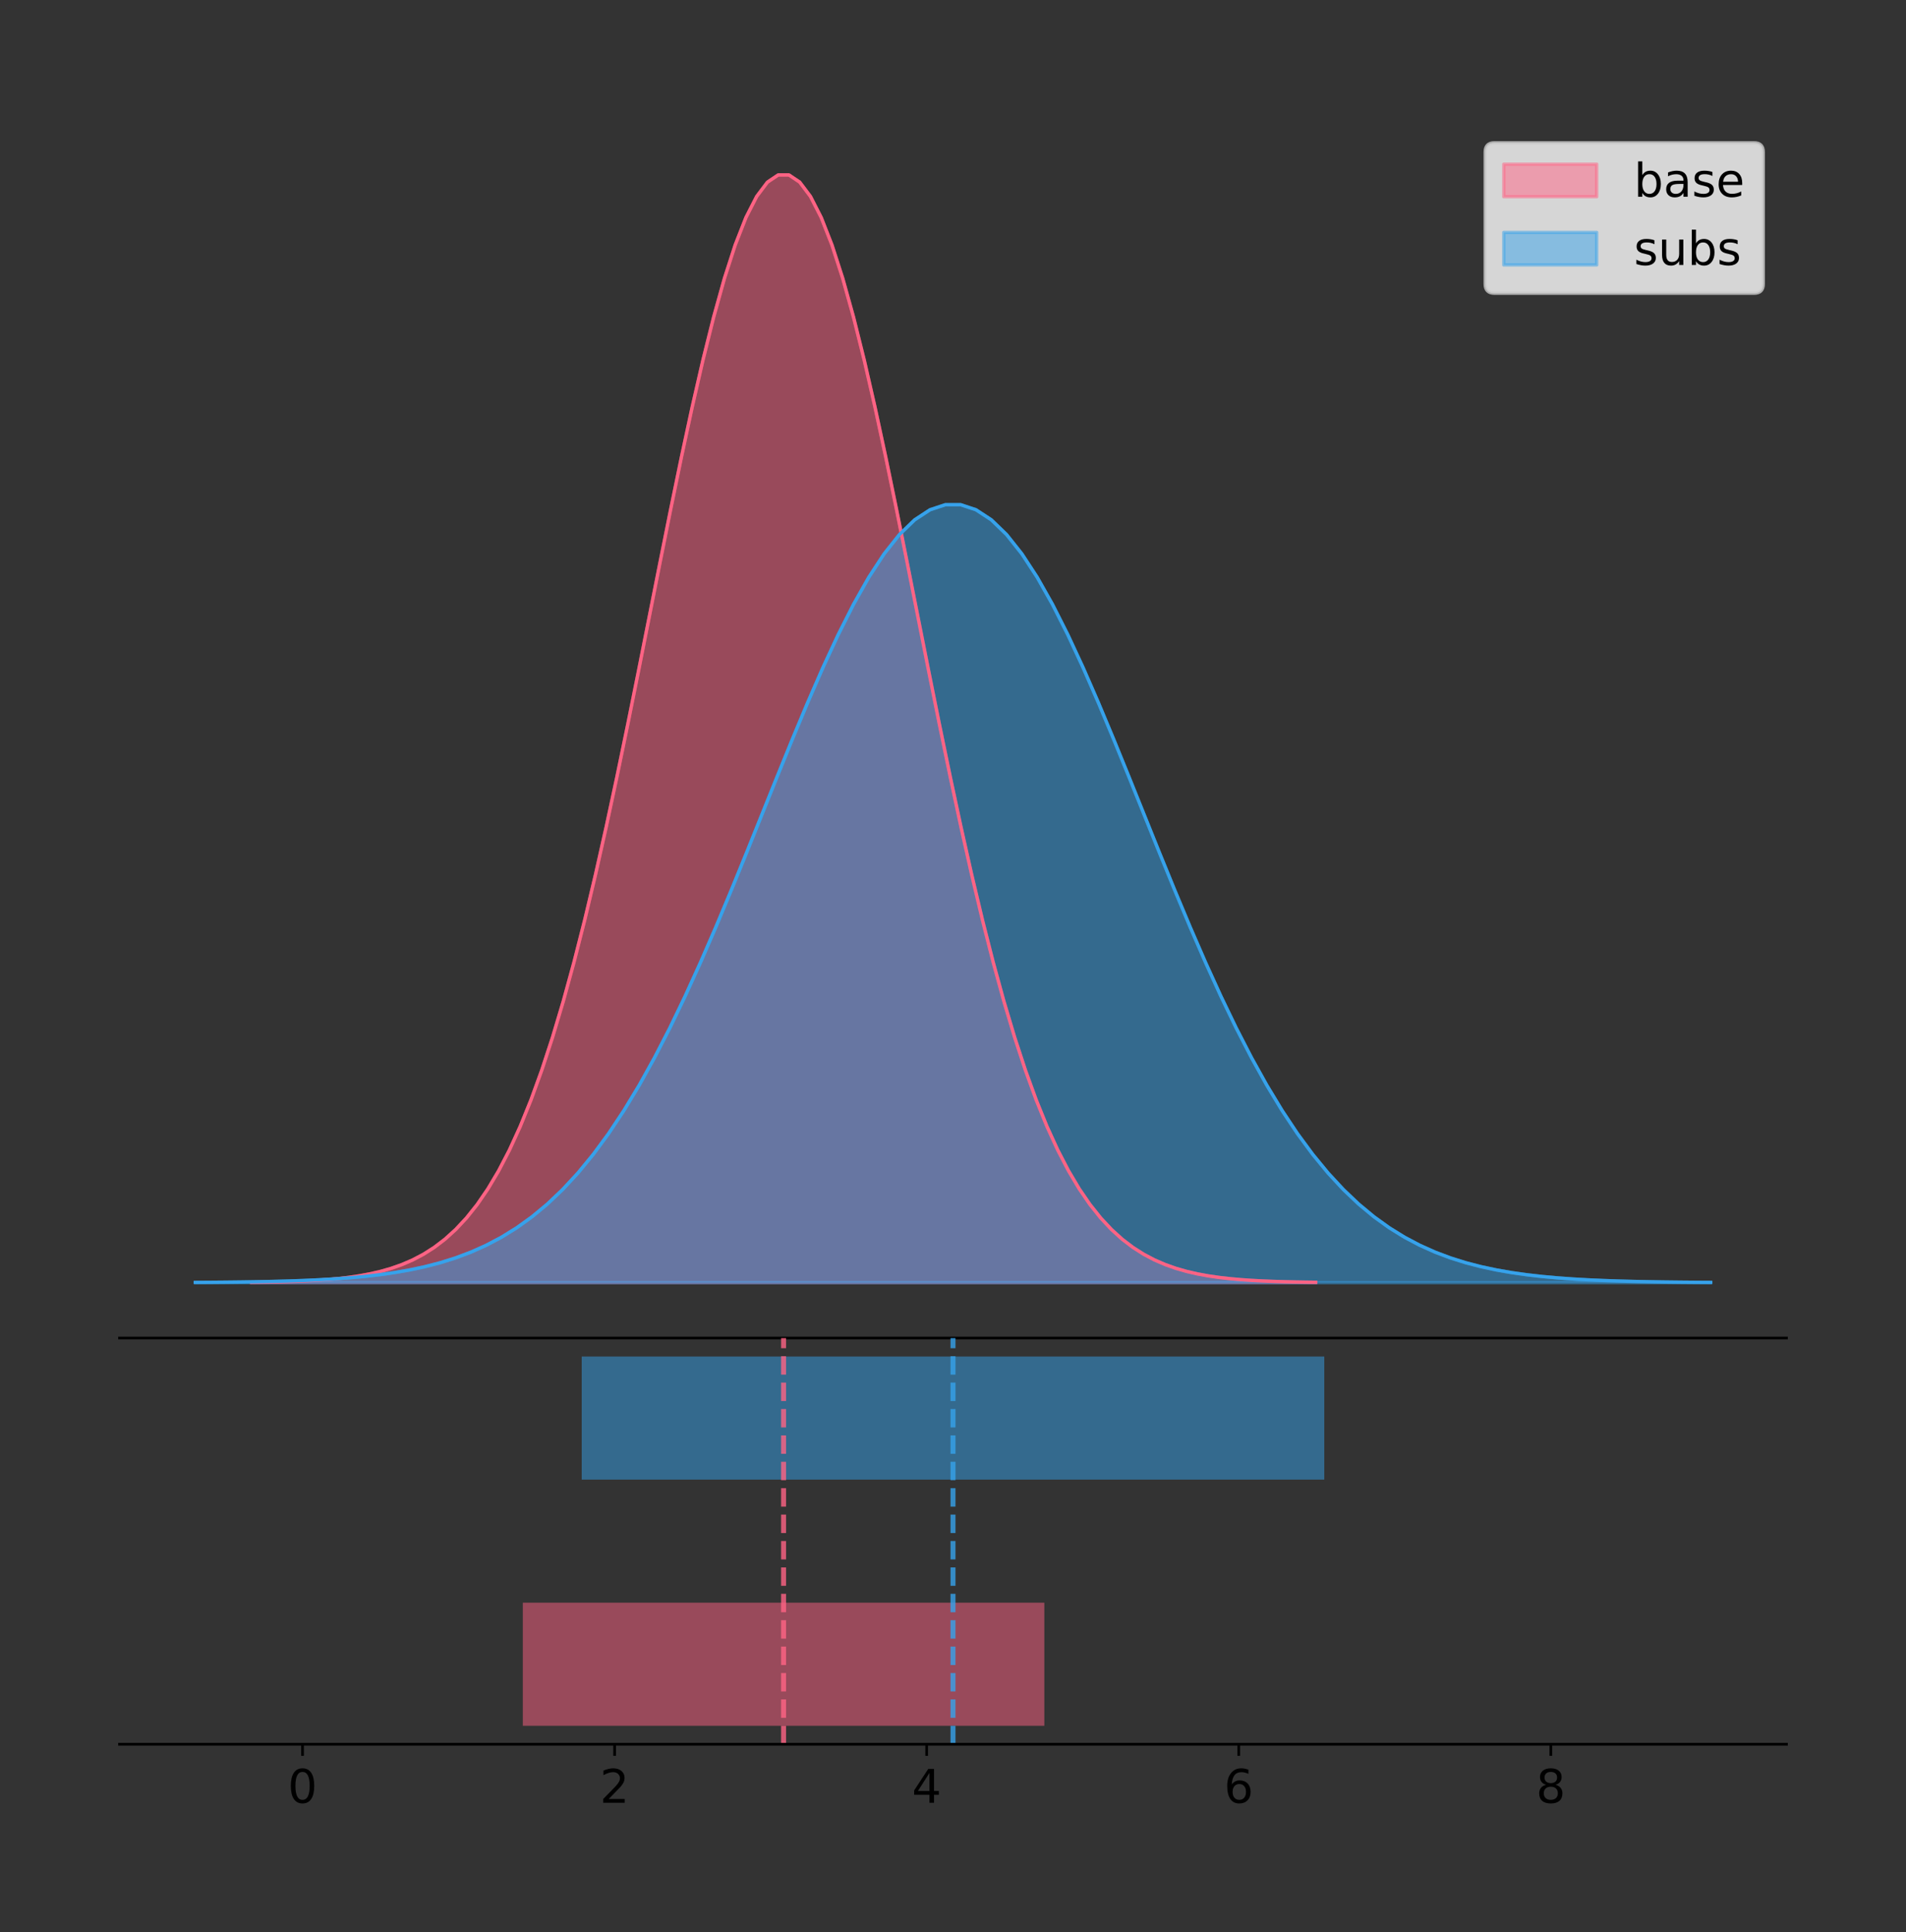 <?xml version="1.0" encoding="utf-8" standalone="no"?>
<!DOCTYPE svg PUBLIC "-//W3C//DTD SVG 1.1//EN"
  "http://www.w3.org/Graphics/SVG/1.1/DTD/svg11.dtd">
<!-- Created with matplotlib (https://matplotlib.org/) -->
<svg height="581.789pt" version="1.1" viewBox="0 0 574.2 581.789" width="574.2pt" xmlns="http://www.w3.org/2000/svg" xmlns:xlink="http://www.w3.org/1999/xlink">
 <rect x="0" y="0" width="574.2" height="581.789" fill="#333333" stroke="none"/>
 <defs>
  <style type="text/css">
*{stroke-linecap:butt;stroke-linejoin:round;}
  </style>
 </defs>
 <g id="figure_1">
  <g id="patch_1">
   <path d="M 0 581.789 
L 574.2 581.789 
L 574.2 0 
L 0 0 
z
" style="fill:none;"/>
  </g>
  <g id="axes_1">
   <g id="patch_2">
    <path d="M 36 402.93 
L 538.2 402.93 
L 538.2 36 
L 36 36 
z
" style="fill:none;"/>
   </g>
   <g id="PolyCollection_1">
    <defs>
     <path d="M 75.74 -195.538 
L 75.74 -195.65 
L 78.979 -195.692 
L 82.218 -195.749 
L 85.457 -195.825 
L 88.695 -195.925 
L 91.934 -196.058 
L 95.173 -196.23 
L 98.412 -196.455 
L 101.651 -196.744 
L 104.889 -197.115 
L 108.128 -197.585 
L 111.367 -198.179 
L 114.606 -198.923 
L 117.844 -199.848 
L 121.083 -200.99 
L 124.322 -202.39 
L 127.561 -204.093 
L 130.8 -206.151 
L 134.038 -208.617 
L 137.277 -211.552 
L 140.516 -215.017 
L 143.755 -219.078 
L 146.994 -223.801 
L 150.232 -229.25 
L 153.471 -235.488 
L 156.71 -242.572 
L 159.949 -250.552 
L 163.187 -259.468 
L 166.426 -269.344 
L 169.665 -280.192 
L 172.904 -292.002 
L 176.143 -304.744 
L 179.381 -318.365 
L 182.62 -332.786 
L 185.859 -347.901 
L 189.098 -363.58 
L 192.337 -379.667 
L 195.575 -395.98 
L 198.814 -412.318 
L 202.053 -428.462 
L 205.292 -444.18 
L 208.53 -459.23 
L 211.769 -473.372 
L 215.008 -486.366 
L 218.247 -497.987 
L 221.486 -508.025 
L 224.724 -516.294 
L 227.963 -522.64 
L 231.202 -526.94 
L 234.441 -529.111 
L 237.679 -529.111 
L 240.918 -526.94 
L 244.157 -522.64 
L 247.396 -516.294 
L 250.635 -508.025 
L 253.873 -497.987 
L 257.112 -486.366 
L 260.351 -473.372 
L 263.59 -459.23 
L 266.829 -444.18 
L 270.067 -428.462 
L 273.306 -412.318 
L 276.545 -395.98 
L 279.784 -379.667 
L 283.022 -363.58 
L 286.261 -347.901 
L 289.5 -332.786 
L 292.739 -318.365 
L 295.978 -304.744 
L 299.216 -292.002 
L 302.455 -280.192 
L 305.694 -269.344 
L 308.933 -259.468 
L 312.172 -250.552 
L 315.41 -242.572 
L 318.649 -235.488 
L 321.888 -229.25 
L 325.127 -223.801 
L 328.365 -219.078 
L 331.604 -215.017 
L 334.843 -211.552 
L 338.082 -208.617 
L 341.321 -206.151 
L 344.559 -204.093 
L 347.798 -202.39 
L 351.037 -200.99 
L 354.276 -199.848 
L 357.515 -198.923 
L 360.753 -198.179 
L 363.992 -197.585 
L 367.231 -197.115 
L 370.47 -196.744 
L 373.708 -196.455 
L 376.947 -196.23 
L 380.186 -196.058 
L 383.425 -195.925 
L 386.664 -195.825 
L 389.902 -195.749 
L 393.141 -195.692 
L 396.38 -195.65 
L 396.38 -195.538 
L 396.38 -195.538 
L 393.141 -195.538 
L 389.902 -195.538 
L 386.664 -195.538 
L 383.425 -195.538 
L 380.186 -195.538 
L 376.947 -195.538 
L 373.708 -195.538 
L 370.47 -195.538 
L 367.231 -195.538 
L 363.992 -195.538 
L 360.753 -195.538 
L 357.515 -195.538 
L 354.276 -195.538 
L 351.037 -195.538 
L 347.798 -195.538 
L 344.559 -195.538 
L 341.321 -195.538 
L 338.082 -195.538 
L 334.843 -195.538 
L 331.604 -195.538 
L 328.365 -195.538 
L 325.127 -195.538 
L 321.888 -195.538 
L 318.649 -195.538 
L 315.41 -195.538 
L 312.172 -195.538 
L 308.933 -195.538 
L 305.694 -195.538 
L 302.455 -195.538 
L 299.216 -195.538 
L 295.978 -195.538 
L 292.739 -195.538 
L 289.5 -195.538 
L 286.261 -195.538 
L 283.022 -195.538 
L 279.784 -195.538 
L 276.545 -195.538 
L 273.306 -195.538 
L 270.067 -195.538 
L 266.829 -195.538 
L 263.59 -195.538 
L 260.351 -195.538 
L 257.112 -195.538 
L 253.873 -195.538 
L 250.635 -195.538 
L 247.396 -195.538 
L 244.157 -195.538 
L 240.918 -195.538 
L 237.679 -195.538 
L 234.441 -195.538 
L 231.202 -195.538 
L 227.963 -195.538 
L 224.724 -195.538 
L 221.486 -195.538 
L 218.247 -195.538 
L 215.008 -195.538 
L 211.769 -195.538 
L 208.53 -195.538 
L 205.292 -195.538 
L 202.053 -195.538 
L 198.814 -195.538 
L 195.575 -195.538 
L 192.337 -195.538 
L 189.098 -195.538 
L 185.859 -195.538 
L 182.62 -195.538 
L 179.381 -195.538 
L 176.143 -195.538 
L 172.904 -195.538 
L 169.665 -195.538 
L 166.426 -195.538 
L 163.187 -195.538 
L 159.949 -195.538 
L 156.71 -195.538 
L 153.471 -195.538 
L 150.232 -195.538 
L 146.994 -195.538 
L 143.755 -195.538 
L 140.516 -195.538 
L 137.277 -195.538 
L 134.038 -195.538 
L 130.8 -195.538 
L 127.561 -195.538 
L 124.322 -195.538 
L 121.083 -195.538 
L 117.844 -195.538 
L 114.606 -195.538 
L 111.367 -195.538 
L 108.128 -195.538 
L 104.889 -195.538 
L 101.651 -195.538 
L 98.412 -195.538 
L 95.173 -195.538 
L 91.934 -195.538 
L 88.695 -195.538 
L 85.457 -195.538 
L 82.218 -195.538 
L 78.979 -195.538 
L 75.74 -195.538 
z
" id="md58e169afc" style="stroke:#ff6384;stroke-opacity:0.5;"/>
    </defs>
    <g clip-path="url(#p79076375d5)">
     <use style="fill:#ff6384;fill-opacity:0.5;stroke:#ff6384;stroke-opacity:0.5;" x="0" xlink:href="#md58e169afc" y="581.789"/>
    </g>
   </g>
   <g id="PolyCollection_2">
    <defs>
     <path d="M 58.827 -195.538 
L 58.827 -195.617 
L 63.439 -195.646 
L 68.05 -195.686 
L 72.662 -195.739 
L 77.274 -195.81 
L 81.885 -195.903 
L 86.497 -196.024 
L 91.108 -196.182 
L 95.72 -196.385 
L 100.331 -196.645 
L 104.943 -196.976 
L 109.555 -197.393 
L 114.166 -197.915 
L 118.778 -198.565 
L 123.389 -199.367 
L 128.001 -200.35 
L 132.612 -201.547 
L 137.224 -202.991 
L 141.836 -204.724 
L 146.447 -206.785 
L 151.059 -209.218 
L 155.67 -212.071 
L 160.282 -215.387 
L 164.893 -219.214 
L 169.505 -223.596 
L 174.117 -228.571 
L 178.728 -234.176 
L 183.34 -240.437 
L 187.951 -247.373 
L 192.563 -254.992 
L 197.174 -263.286 
L 201.786 -272.236 
L 206.398 -281.802 
L 211.009 -291.929 
L 215.621 -302.545 
L 220.232 -313.557 
L 224.844 -324.855 
L 229.455 -336.312 
L 234.067 -347.787 
L 238.679 -359.125 
L 243.29 -370.163 
L 247.902 -380.734 
L 252.513 -390.665 
L 257.125 -399.791 
L 261.736 -407.953 
L 266.348 -415.003 
L 270.96 -420.811 
L 275.571 -425.267 
L 280.183 -428.287 
L 284.794 -429.812 
L 289.406 -429.812 
L 294.017 -428.287 
L 298.629 -425.267 
L 303.24 -420.811 
L 307.852 -415.003 
L 312.464 -407.953 
L 317.075 -399.791 
L 321.687 -390.665 
L 326.298 -380.734 
L 330.91 -370.163 
L 335.521 -359.125 
L 340.133 -347.787 
L 344.745 -336.312 
L 349.356 -324.855 
L 353.968 -313.557 
L 358.579 -302.545 
L 363.191 -291.929 
L 367.802 -281.802 
L 372.414 -272.236 
L 377.026 -263.286 
L 381.637 -254.992 
L 386.249 -247.373 
L 390.86 -240.437 
L 395.472 -234.176 
L 400.083 -228.571 
L 404.695 -223.596 
L 409.307 -219.214 
L 413.918 -215.387 
L 418.53 -212.071 
L 423.141 -209.218 
L 427.753 -206.785 
L 432.364 -204.724 
L 436.976 -202.991 
L 441.588 -201.547 
L 446.199 -200.35 
L 450.811 -199.367 
L 455.422 -198.565 
L 460.034 -197.915 
L 464.645 -197.393 
L 469.257 -196.976 
L 473.869 -196.645 
L 478.48 -196.385 
L 483.092 -196.182 
L 487.703 -196.024 
L 492.315 -195.903 
L 496.926 -195.81 
L 501.538 -195.739 
L 506.15 -195.686 
L 510.761 -195.646 
L 515.373 -195.617 
L 515.373 -195.538 
L 515.373 -195.538 
L 510.761 -195.538 
L 506.15 -195.538 
L 501.538 -195.538 
L 496.926 -195.538 
L 492.315 -195.538 
L 487.703 -195.538 
L 483.092 -195.538 
L 478.48 -195.538 
L 473.869 -195.538 
L 469.257 -195.538 
L 464.645 -195.538 
L 460.034 -195.538 
L 455.422 -195.538 
L 450.811 -195.538 
L 446.199 -195.538 
L 441.588 -195.538 
L 436.976 -195.538 
L 432.364 -195.538 
L 427.753 -195.538 
L 423.141 -195.538 
L 418.53 -195.538 
L 413.918 -195.538 
L 409.307 -195.538 
L 404.695 -195.538 
L 400.083 -195.538 
L 395.472 -195.538 
L 390.86 -195.538 
L 386.249 -195.538 
L 381.637 -195.538 
L 377.026 -195.538 
L 372.414 -195.538 
L 367.802 -195.538 
L 363.191 -195.538 
L 358.579 -195.538 
L 353.968 -195.538 
L 349.356 -195.538 
L 344.745 -195.538 
L 340.133 -195.538 
L 335.521 -195.538 
L 330.91 -195.538 
L 326.298 -195.538 
L 321.687 -195.538 
L 317.075 -195.538 
L 312.464 -195.538 
L 307.852 -195.538 
L 303.24 -195.538 
L 298.629 -195.538 
L 294.017 -195.538 
L 289.406 -195.538 
L 284.794 -195.538 
L 280.183 -195.538 
L 275.571 -195.538 
L 270.96 -195.538 
L 266.348 -195.538 
L 261.736 -195.538 
L 257.125 -195.538 
L 252.513 -195.538 
L 247.902 -195.538 
L 243.29 -195.538 
L 238.679 -195.538 
L 234.067 -195.538 
L 229.455 -195.538 
L 224.844 -195.538 
L 220.232 -195.538 
L 215.621 -195.538 
L 211.009 -195.538 
L 206.398 -195.538 
L 201.786 -195.538 
L 197.174 -195.538 
L 192.563 -195.538 
L 187.951 -195.538 
L 183.34 -195.538 
L 178.728 -195.538 
L 174.117 -195.538 
L 169.505 -195.538 
L 164.893 -195.538 
L 160.282 -195.538 
L 155.67 -195.538 
L 151.059 -195.538 
L 146.447 -195.538 
L 141.836 -195.538 
L 137.224 -195.538 
L 132.612 -195.538 
L 128.001 -195.538 
L 123.389 -195.538 
L 118.778 -195.538 
L 114.166 -195.538 
L 109.555 -195.538 
L 104.943 -195.538 
L 100.331 -195.538 
L 95.72 -195.538 
L 91.108 -195.538 
L 86.497 -195.538 
L 81.885 -195.538 
L 77.274 -195.538 
L 72.662 -195.538 
L 68.05 -195.538 
L 63.439 -195.538 
L 58.827 -195.538 
z
" id="mfd8ed5703a" style="stroke:#36a2eb;stroke-opacity:0.5;"/>
    </defs>
    <g clip-path="url(#p79076375d5)">
     <use style="fill:#36a2eb;fill-opacity:0.5;stroke:#36a2eb;stroke-opacity:0.5;" x="0" xlink:href="#mfd8ed5703a" y="581.789"/>
    </g>
   </g>
   <g id="line2d_1">
    <path clip-path="url(#p79076375d5)" d="M 75.74 386.139 
L 78.979 386.097 
L 82.218 386.04 
L 85.457 385.965 
L 88.695 385.864 
L 91.934 385.732 
L 95.173 385.559 
L 98.412 385.334 
L 101.651 385.045 
L 104.889 384.675 
L 108.128 384.204 
L 111.367 383.61 
L 114.606 382.867 
L 117.844 381.941 
L 121.083 380.799 
L 124.322 379.399 
L 127.561 377.696 
L 130.8 375.639 
L 134.038 373.172 
L 137.277 370.238 
L 140.516 366.772 
L 143.755 362.711 
L 146.994 357.989 
L 150.232 352.539 
L 153.471 346.301 
L 156.71 339.217 
L 159.949 331.237 
L 163.187 322.322 
L 166.426 312.445 
L 169.665 301.597 
L 172.904 289.787 
L 176.143 277.045 
L 179.381 263.424 
L 182.62 249.004 
L 185.859 233.888 
L 189.098 218.209 
L 192.337 202.123 
L 195.575 185.809 
L 198.814 169.471 
L 202.053 153.327 
L 205.292 137.61 
L 208.53 122.559 
L 211.769 108.418 
L 215.008 95.423 
L 218.247 83.803 
L 221.486 73.765 
L 224.724 65.495 
L 227.963 59.15 
L 231.202 54.85 
L 234.441 52.679 
L 237.679 52.679 
L 240.918 54.85 
L 244.157 59.15 
L 247.396 65.495 
L 250.635 73.765 
L 253.873 83.803 
L 257.112 95.423 
L 260.351 108.418 
L 263.59 122.559 
L 266.829 137.61 
L 270.067 153.327 
L 273.306 169.471 
L 276.545 185.809 
L 279.784 202.123 
L 283.022 218.209 
L 286.261 233.888 
L 289.5 249.004 
L 292.739 263.424 
L 295.978 277.045 
L 299.216 289.787 
L 302.455 301.597 
L 305.694 312.445 
L 308.933 322.322 
L 312.172 331.237 
L 315.41 339.217 
L 318.649 346.301 
L 321.888 352.539 
L 325.127 357.989 
L 328.365 362.711 
L 331.604 366.772 
L 334.843 370.238 
L 338.082 373.172 
L 341.321 375.639 
L 344.559 377.696 
L 347.798 379.399 
L 351.037 380.799 
L 354.276 381.941 
L 357.515 382.867 
L 360.753 383.61 
L 363.992 384.204 
L 367.231 384.675 
L 370.47 385.045 
L 373.708 385.334 
L 376.947 385.559 
L 380.186 385.732 
L 383.425 385.864 
L 386.664 385.965 
L 389.902 386.04 
L 393.141 386.097 
L 396.38 386.139 
" style="fill:none;stroke:#ff6384;stroke-linecap:square;"/>
   </g>
   <g id="line2d_2">
    <path clip-path="url(#p79076375d5)" d="M 58.827 386.173 
L 63.439 386.143 
L 68.05 386.103 
L 72.662 386.05 
L 77.274 385.979 
L 81.885 385.886 
L 86.497 385.765 
L 91.108 385.607 
L 95.72 385.404 
L 100.331 385.144 
L 104.943 384.814 
L 109.555 384.397 
L 114.166 383.874 
L 118.778 383.224 
L 123.389 382.422 
L 128.001 381.439 
L 132.612 380.243 
L 137.224 378.798 
L 141.836 377.066 
L 146.447 375.005 
L 151.059 372.571 
L 155.67 369.719 
L 160.282 366.402 
L 164.893 362.575 
L 169.505 358.194 
L 174.117 353.218 
L 178.728 347.614 
L 183.34 341.352 
L 187.951 334.416 
L 192.563 326.797 
L 197.174 318.503 
L 201.786 309.554 
L 206.398 299.988 
L 211.009 289.86 
L 215.621 279.244 
L 220.232 268.232 
L 224.844 256.935 
L 229.455 245.478 
L 234.067 234.003 
L 238.679 222.665 
L 243.29 211.626 
L 247.902 201.056 
L 252.513 191.124 
L 257.125 181.998 
L 261.736 173.836 
L 266.348 166.787 
L 270.96 160.979 
L 275.571 156.522 
L 280.183 153.502 
L 284.794 151.978 
L 289.406 151.978 
L 294.017 153.502 
L 298.629 156.522 
L 303.24 160.979 
L 307.852 166.787 
L 312.464 173.836 
L 317.075 181.998 
L 321.687 191.124 
L 326.298 201.056 
L 330.91 211.626 
L 335.521 222.665 
L 340.133 234.003 
L 344.745 245.478 
L 349.356 256.935 
L 353.968 268.232 
L 358.579 279.244 
L 363.191 289.86 
L 367.802 299.988 
L 372.414 309.554 
L 377.026 318.503 
L 381.637 326.797 
L 386.249 334.416 
L 390.86 341.352 
L 395.472 347.614 
L 400.083 353.218 
L 404.695 358.194 
L 409.307 362.575 
L 413.918 366.402 
L 418.53 369.719 
L 423.141 372.571 
L 427.753 375.005 
L 432.364 377.066 
L 436.976 378.798 
L 441.588 380.243 
L 446.199 381.439 
L 450.811 382.422 
L 455.422 383.224 
L 460.034 383.874 
L 464.645 384.397 
L 469.257 384.814 
L 473.869 385.144 
L 478.48 385.404 
L 483.092 385.607 
L 487.703 385.765 
L 492.315 385.886 
L 496.926 385.979 
L 501.538 386.05 
L 506.15 386.103 
L 510.761 386.143 
L 515.373 386.173 
" style="fill:none;stroke:#36a2eb;stroke-linecap:square;"/>
   </g>
   <g id="patch_3">
    <path d="M 36 402.93 
L 538.2 402.93 
" style="fill:none;stroke:#000000;stroke-linecap:square;stroke-linejoin:miter;stroke-width:0.8;"/>
   </g>
   <g id="legend_1">
    <g id="patch_4">
     <path d="M 450.225 88.299 
L 528.4 88.299 
Q 531.2 88.299 531.2 85.499 
L 531.2 45.8 
Q 531.2 43 528.4 43 
L 450.225 43 
Q 447.425 43 447.425 45.8 
L 447.425 85.499 
Q 447.425 88.299 450.225 88.299 
z
" style="fill:#ffffff;opacity:0.8;stroke:#cccccc;stroke-linejoin:miter;"/>
    </g>
    <g id="patch_5">
     <path d="M 453.025 59.238 
L 481.025 59.238 
L 481.025 49.438 
L 453.025 49.438 
z
" style="fill:#ff6384;opacity:0.5;stroke:#ff6384;stroke-linejoin:miter;"/>
    </g>
    <g id="text_1">
     <!-- base -->
     <defs>
      <path d="M 48.688 27.297 
Q 48.688 37.203 44.609 42.844 
Q 40.531 48.484 33.406 48.484 
Q 26.266 48.484 22.188 42.844 
Q 18.109 37.203 18.109 27.297 
Q 18.109 17.391 22.188 11.75 
Q 26.266 6.109 33.406 6.109 
Q 40.531 6.109 44.609 11.75 
Q 48.688 17.391 48.688 27.297 
z
M 18.109 46.391 
Q 20.953 51.266 25.266 53.625 
Q 29.594 56 35.594 56 
Q 45.562 56 51.781 48.094 
Q 58.016 40.188 58.016 27.297 
Q 58.016 14.406 51.781 6.484 
Q 45.562 -1.422 35.594 -1.422 
Q 29.594 -1.422 25.266 0.953 
Q 20.953 3.328 18.109 8.203 
L 18.109 0 
L 9.078 0 
L 9.078 75.984 
L 18.109 75.984 
z
" id="DejaVuSans-98"/>
      <path d="M 34.281 27.484 
Q 23.391 27.484 19.188 25 
Q 14.984 22.516 14.984 16.5 
Q 14.984 11.719 18.141 8.906 
Q 21.297 6.109 26.703 6.109 
Q 34.188 6.109 38.703 11.406 
Q 43.219 16.703 43.219 25.484 
L 43.219 27.484 
z
M 52.203 31.203 
L 52.203 0 
L 43.219 0 
L 43.219 8.297 
Q 40.141 3.328 35.547 0.953 
Q 30.953 -1.422 24.312 -1.422 
Q 15.922 -1.422 10.953 3.297 
Q 6 8.016 6 15.922 
Q 6 25.141 12.172 29.828 
Q 18.359 34.516 30.609 34.516 
L 43.219 34.516 
L 43.219 35.406 
Q 43.219 41.609 39.141 45 
Q 35.062 48.391 27.688 48.391 
Q 23 48.391 18.547 47.266 
Q 14.109 46.141 10.016 43.891 
L 10.016 52.203 
Q 14.938 54.109 19.578 55.047 
Q 24.219 56 28.609 56 
Q 40.484 56 46.344 49.844 
Q 52.203 43.703 52.203 31.203 
z
" id="DejaVuSans-97"/>
      <path d="M 44.281 53.078 
L 44.281 44.578 
Q 40.484 46.531 36.375 47.5 
Q 32.281 48.484 27.875 48.484 
Q 21.188 48.484 17.844 46.438 
Q 14.5 44.391 14.5 40.281 
Q 14.5 37.156 16.891 35.375 
Q 19.281 33.594 26.516 31.984 
L 29.594 31.297 
Q 39.156 29.25 43.188 25.516 
Q 47.219 21.781 47.219 15.094 
Q 47.219 7.469 41.188 3.016 
Q 35.156 -1.422 24.609 -1.422 
Q 20.219 -1.422 15.453 -0.562 
Q 10.688 0.297 5.422 2 
L 5.422 11.281 
Q 10.406 8.688 15.234 7.391 
Q 20.062 6.109 24.812 6.109 
Q 31.156 6.109 34.562 8.281 
Q 37.984 10.453 37.984 14.406 
Q 37.984 18.062 35.516 20.016 
Q 33.062 21.969 24.703 23.781 
L 21.578 24.516 
Q 13.234 26.266 9.516 29.906 
Q 5.812 33.547 5.812 39.891 
Q 5.812 47.609 11.281 51.797 
Q 16.75 56 26.812 56 
Q 31.781 56 36.172 55.266 
Q 40.578 54.547 44.281 53.078 
z
" id="DejaVuSans-115"/>
      <path d="M 56.203 29.594 
L 56.203 25.203 
L 14.891 25.203 
Q 15.484 15.922 20.484 11.062 
Q 25.484 6.203 34.422 6.203 
Q 39.594 6.203 44.453 7.469 
Q 49.312 8.734 54.109 11.281 
L 54.109 2.781 
Q 49.266 0.734 44.188 -0.344 
Q 39.109 -1.422 33.891 -1.422 
Q 20.797 -1.422 13.156 6.188 
Q 5.516 13.812 5.516 26.812 
Q 5.516 40.234 12.766 48.109 
Q 20.016 56 32.328 56 
Q 43.359 56 49.781 48.891 
Q 56.203 41.797 56.203 29.594 
z
M 47.219 32.234 
Q 47.125 39.594 43.094 43.984 
Q 39.062 48.391 32.422 48.391 
Q 24.906 48.391 20.391 44.141 
Q 15.875 39.891 15.188 32.172 
z
" id="DejaVuSans-101"/>
     </defs>
     <g transform="translate(492.225 59.238)scale(0.14 -0.14)">
      <use xlink:href="#DejaVuSans-98"/>
      <use x="63.477" xlink:href="#DejaVuSans-97"/>
      <use x="124.756" xlink:href="#DejaVuSans-115"/>
      <use x="176.855" xlink:href="#DejaVuSans-101"/>
     </g>
    </g>
    <g id="patch_6">
     <path d="M 453.025 79.787 
L 481.025 79.787 
L 481.025 69.987 
L 453.025 69.987 
z
" style="fill:#36a2eb;opacity:0.5;stroke:#36a2eb;stroke-linejoin:miter;"/>
    </g>
    <g id="text_2">
     <!-- subs -->
     <defs>
      <path d="M 8.5 21.578 
L 8.5 54.688 
L 17.484 54.688 
L 17.484 21.922 
Q 17.484 14.156 20.5 10.266 
Q 23.531 6.391 29.594 6.391 
Q 36.859 6.391 41.078 11.031 
Q 45.312 15.672 45.312 23.688 
L 45.312 54.688 
L 54.297 54.688 
L 54.297 0 
L 45.312 0 
L 45.312 8.406 
Q 42.047 3.422 37.719 1 
Q 33.406 -1.422 27.688 -1.422 
Q 18.266 -1.422 13.375 4.438 
Q 8.5 10.297 8.5 21.578 
z
M 31.109 56 
z
" id="DejaVuSans-117"/>
     </defs>
     <g transform="translate(492.225 79.787)scale(0.14 -0.14)">
      <use xlink:href="#DejaVuSans-115"/>
      <use x="52.1" xlink:href="#DejaVuSans-117"/>
      <use x="115.479" xlink:href="#DejaVuSans-98"/>
      <use x="178.955" xlink:href="#DejaVuSans-115"/>
     </g>
    </g>
   </g>
  </g>
  <g id="axes_2">
   <g id="patch_7">
    <path d="M 36 525.24 
L 538.2 525.24 
L 538.2 402.93 
L 36 402.93 
z
" style="fill:none;"/>
   </g>
   <g id="patch_8">
    <path clip-path="url(#p5b6def3e88)" d="M 157.503 519.68 
L 314.617 519.68 
L 314.617 482.617 
L 157.503 482.617 
z
" style="fill:#ff6384;opacity:0.5;"/>
   </g>
   <g id="patch_9">
    <path clip-path="url(#p5b6def3e88)" d="M 175.246 445.553 
L 398.954 445.553 
L 398.954 408.49 
L 175.246 408.49 
z
" style="fill:#36a2eb;opacity:0.5;"/>
   </g>
   <g id="matplotlib.axis_1">
    <g id="xtick_1">
     <g id="line2d_3">
      <defs>
       <path d="M 0 0 
L 0 3.5 
" id="me0b313a010" style="stroke:#000000;stroke-width:0.8;"/>
      </defs>
      <g>
       <use style="stroke:#000000;stroke-width:0.8;" x="91.143" xlink:href="#me0b313a010" y="525.24"/>
      </g>
     </g>
     <g id="text_3">
      <!-- 0 -->
      <defs>
       <path d="M 31.781 66.406 
Q 24.172 66.406 20.328 58.906 
Q 16.5 51.422 16.5 36.375 
Q 16.5 21.391 20.328 13.891 
Q 24.172 6.391 31.781 6.391 
Q 39.453 6.391 43.281 13.891 
Q 47.125 21.391 47.125 36.375 
Q 47.125 51.422 43.281 58.906 
Q 39.453 66.406 31.781 66.406 
z
M 31.781 74.219 
Q 44.047 74.219 50.516 64.516 
Q 56.984 54.828 56.984 36.375 
Q 56.984 17.969 50.516 8.266 
Q 44.047 -1.422 31.781 -1.422 
Q 19.531 -1.422 13.062 8.266 
Q 6.594 17.969 6.594 36.375 
Q 6.594 54.828 13.062 64.516 
Q 19.531 74.219 31.781 74.219 
z
" id="DejaVuSans-48"/>
      </defs>
      <g transform="translate(86.689 542.878)scale(0.14 -0.14)">
       <use xlink:href="#DejaVuSans-48"/>
      </g>
     </g>
    </g>
    <g id="xtick_2">
     <g id="line2d_4">
      <g>
       <use style="stroke:#000000;stroke-width:0.8;" x="185.157" xlink:href="#me0b313a010" y="525.24"/>
      </g>
     </g>
     <g id="text_4">
      <!-- 2 -->
      <defs>
       <path d="M 19.188 8.297 
L 53.609 8.297 
L 53.609 0 
L 7.328 0 
L 7.328 8.297 
Q 12.938 14.109 22.625 23.891 
Q 32.328 33.688 34.812 36.531 
Q 39.547 41.844 41.422 45.531 
Q 43.312 49.219 43.312 52.781 
Q 43.312 58.594 39.234 62.25 
Q 35.156 65.922 28.609 65.922 
Q 23.969 65.922 18.812 64.312 
Q 13.672 62.703 7.812 59.422 
L 7.812 69.391 
Q 13.766 71.781 18.938 73 
Q 24.125 74.219 28.422 74.219 
Q 39.75 74.219 46.484 68.547 
Q 53.219 62.891 53.219 53.422 
Q 53.219 48.922 51.531 44.891 
Q 49.859 40.875 45.406 35.406 
Q 44.188 33.984 37.641 27.219 
Q 31.109 20.453 19.188 8.297 
z
" id="DejaVuSans-50"/>
      </defs>
      <g transform="translate(180.703 542.878)scale(0.14 -0.14)">
       <use xlink:href="#DejaVuSans-50"/>
      </g>
     </g>
    </g>
    <g id="xtick_3">
     <g id="line2d_5">
      <g>
       <use style="stroke:#000000;stroke-width:0.8;" x="279.17" xlink:href="#me0b313a010" y="525.24"/>
      </g>
     </g>
     <g id="text_5">
      <!-- 4 -->
      <defs>
       <path d="M 37.797 64.312 
L 12.891 25.391 
L 37.797 25.391 
z
M 35.203 72.906 
L 47.609 72.906 
L 47.609 25.391 
L 58.016 25.391 
L 58.016 17.188 
L 47.609 17.188 
L 47.609 0 
L 37.797 0 
L 37.797 17.188 
L 4.891 17.188 
L 4.891 26.703 
z
" id="DejaVuSans-52"/>
      </defs>
      <g transform="translate(274.716 542.878)scale(0.14 -0.14)">
       <use xlink:href="#DejaVuSans-52"/>
      </g>
     </g>
    </g>
    <g id="xtick_4">
     <g id="line2d_6">
      <g>
       <use style="stroke:#000000;stroke-width:0.8;" x="373.183" xlink:href="#me0b313a010" y="525.24"/>
      </g>
     </g>
     <g id="text_6">
      <!-- 6 -->
      <defs>
       <path d="M 33.016 40.375 
Q 26.375 40.375 22.484 35.828 
Q 18.609 31.297 18.609 23.391 
Q 18.609 15.531 22.484 10.953 
Q 26.375 6.391 33.016 6.391 
Q 39.656 6.391 43.531 10.953 
Q 47.406 15.531 47.406 23.391 
Q 47.406 31.297 43.531 35.828 
Q 39.656 40.375 33.016 40.375 
z
M 52.594 71.297 
L 52.594 62.312 
Q 48.875 64.062 45.094 64.984 
Q 41.312 65.922 37.594 65.922 
Q 27.828 65.922 22.672 59.328 
Q 17.531 52.734 16.797 39.406 
Q 19.672 43.656 24.016 45.922 
Q 28.375 48.188 33.594 48.188 
Q 44.578 48.188 50.953 41.516 
Q 57.328 34.859 57.328 23.391 
Q 57.328 12.156 50.688 5.359 
Q 44.047 -1.422 33.016 -1.422 
Q 20.359 -1.422 13.672 8.266 
Q 6.984 17.969 6.984 36.375 
Q 6.984 53.656 15.188 63.938 
Q 23.391 74.219 37.203 74.219 
Q 40.922 74.219 44.703 73.484 
Q 48.484 72.75 52.594 71.297 
z
" id="DejaVuSans-54"/>
      </defs>
      <g transform="translate(368.73 542.878)scale(0.14 -0.14)">
       <use xlink:href="#DejaVuSans-54"/>
      </g>
     </g>
    </g>
    <g id="xtick_5">
     <g id="line2d_7">
      <g>
       <use style="stroke:#000000;stroke-width:0.8;" x="467.197" xlink:href="#me0b313a010" y="525.24"/>
      </g>
     </g>
     <g id="text_7">
      <!-- 8 -->
      <defs>
       <path d="M 31.781 34.625 
Q 24.75 34.625 20.719 30.859 
Q 16.703 27.094 16.703 20.516 
Q 16.703 13.922 20.719 10.156 
Q 24.75 6.391 31.781 6.391 
Q 38.812 6.391 42.859 10.172 
Q 46.922 13.969 46.922 20.516 
Q 46.922 27.094 42.891 30.859 
Q 38.875 34.625 31.781 34.625 
z
M 21.922 38.812 
Q 15.578 40.375 12.031 44.719 
Q 8.5 49.078 8.5 55.328 
Q 8.5 64.062 14.719 69.141 
Q 20.953 74.219 31.781 74.219 
Q 42.672 74.219 48.875 69.141 
Q 55.078 64.062 55.078 55.328 
Q 55.078 49.078 51.531 44.719 
Q 48 40.375 41.703 38.812 
Q 48.828 37.156 52.797 32.312 
Q 56.781 27.484 56.781 20.516 
Q 56.781 9.906 50.312 4.234 
Q 43.844 -1.422 31.781 -1.422 
Q 19.734 -1.422 13.25 4.234 
Q 6.781 9.906 6.781 20.516 
Q 6.781 27.484 10.781 32.312 
Q 14.797 37.156 21.922 38.812 
z
M 18.312 54.391 
Q 18.312 48.734 21.844 45.562 
Q 25.391 42.391 31.781 42.391 
Q 38.141 42.391 41.719 45.562 
Q 45.312 48.734 45.312 54.391 
Q 45.312 60.062 41.719 63.234 
Q 38.141 66.406 31.781 66.406 
Q 25.391 66.406 21.844 63.234 
Q 18.312 60.062 18.312 54.391 
z
" id="DejaVuSans-56"/>
      </defs>
      <g transform="translate(462.743 542.878)scale(0.14 -0.14)">
       <use xlink:href="#DejaVuSans-56"/>
      </g>
     </g>
    </g>
   </g>
   <g id="line2d_8">
    <path clip-path="url(#p5b6def3e88)" d="M 236.06 525.24 
L 236.06 402.93 
" style="fill:none;stroke:#ff6384;stroke-dasharray:5.55,2.4;stroke-dashoffset:0;stroke-opacity:0.8;stroke-width:1.5;"/>
   </g>
   <g id="line2d_9">
    <path clip-path="url(#p5b6def3e88)" d="M 287.1 525.24 
L 287.1 402.93 
" style="fill:none;stroke:#36a2eb;stroke-dasharray:5.55,2.4;stroke-dashoffset:0;stroke-opacity:0.8;stroke-width:1.5;"/>
   </g>
   <g id="patch_10">
    <path d="M 36 525.24 
L 538.2 525.24 
" style="fill:none;stroke:#000000;stroke-linecap:square;stroke-linejoin:miter;stroke-width:0.8;"/>
   </g>
  </g>
 </g>
 <defs>
  <clipPath id="p79076375d5">
   <rect height="366.93" width="502.2" x="36" y="36"/>
  </clipPath>
  <clipPath id="p5b6def3e88">
   <rect height="122.31" width="502.2" x="36" y="402.93"/>
  </clipPath>
 </defs>
</svg>
